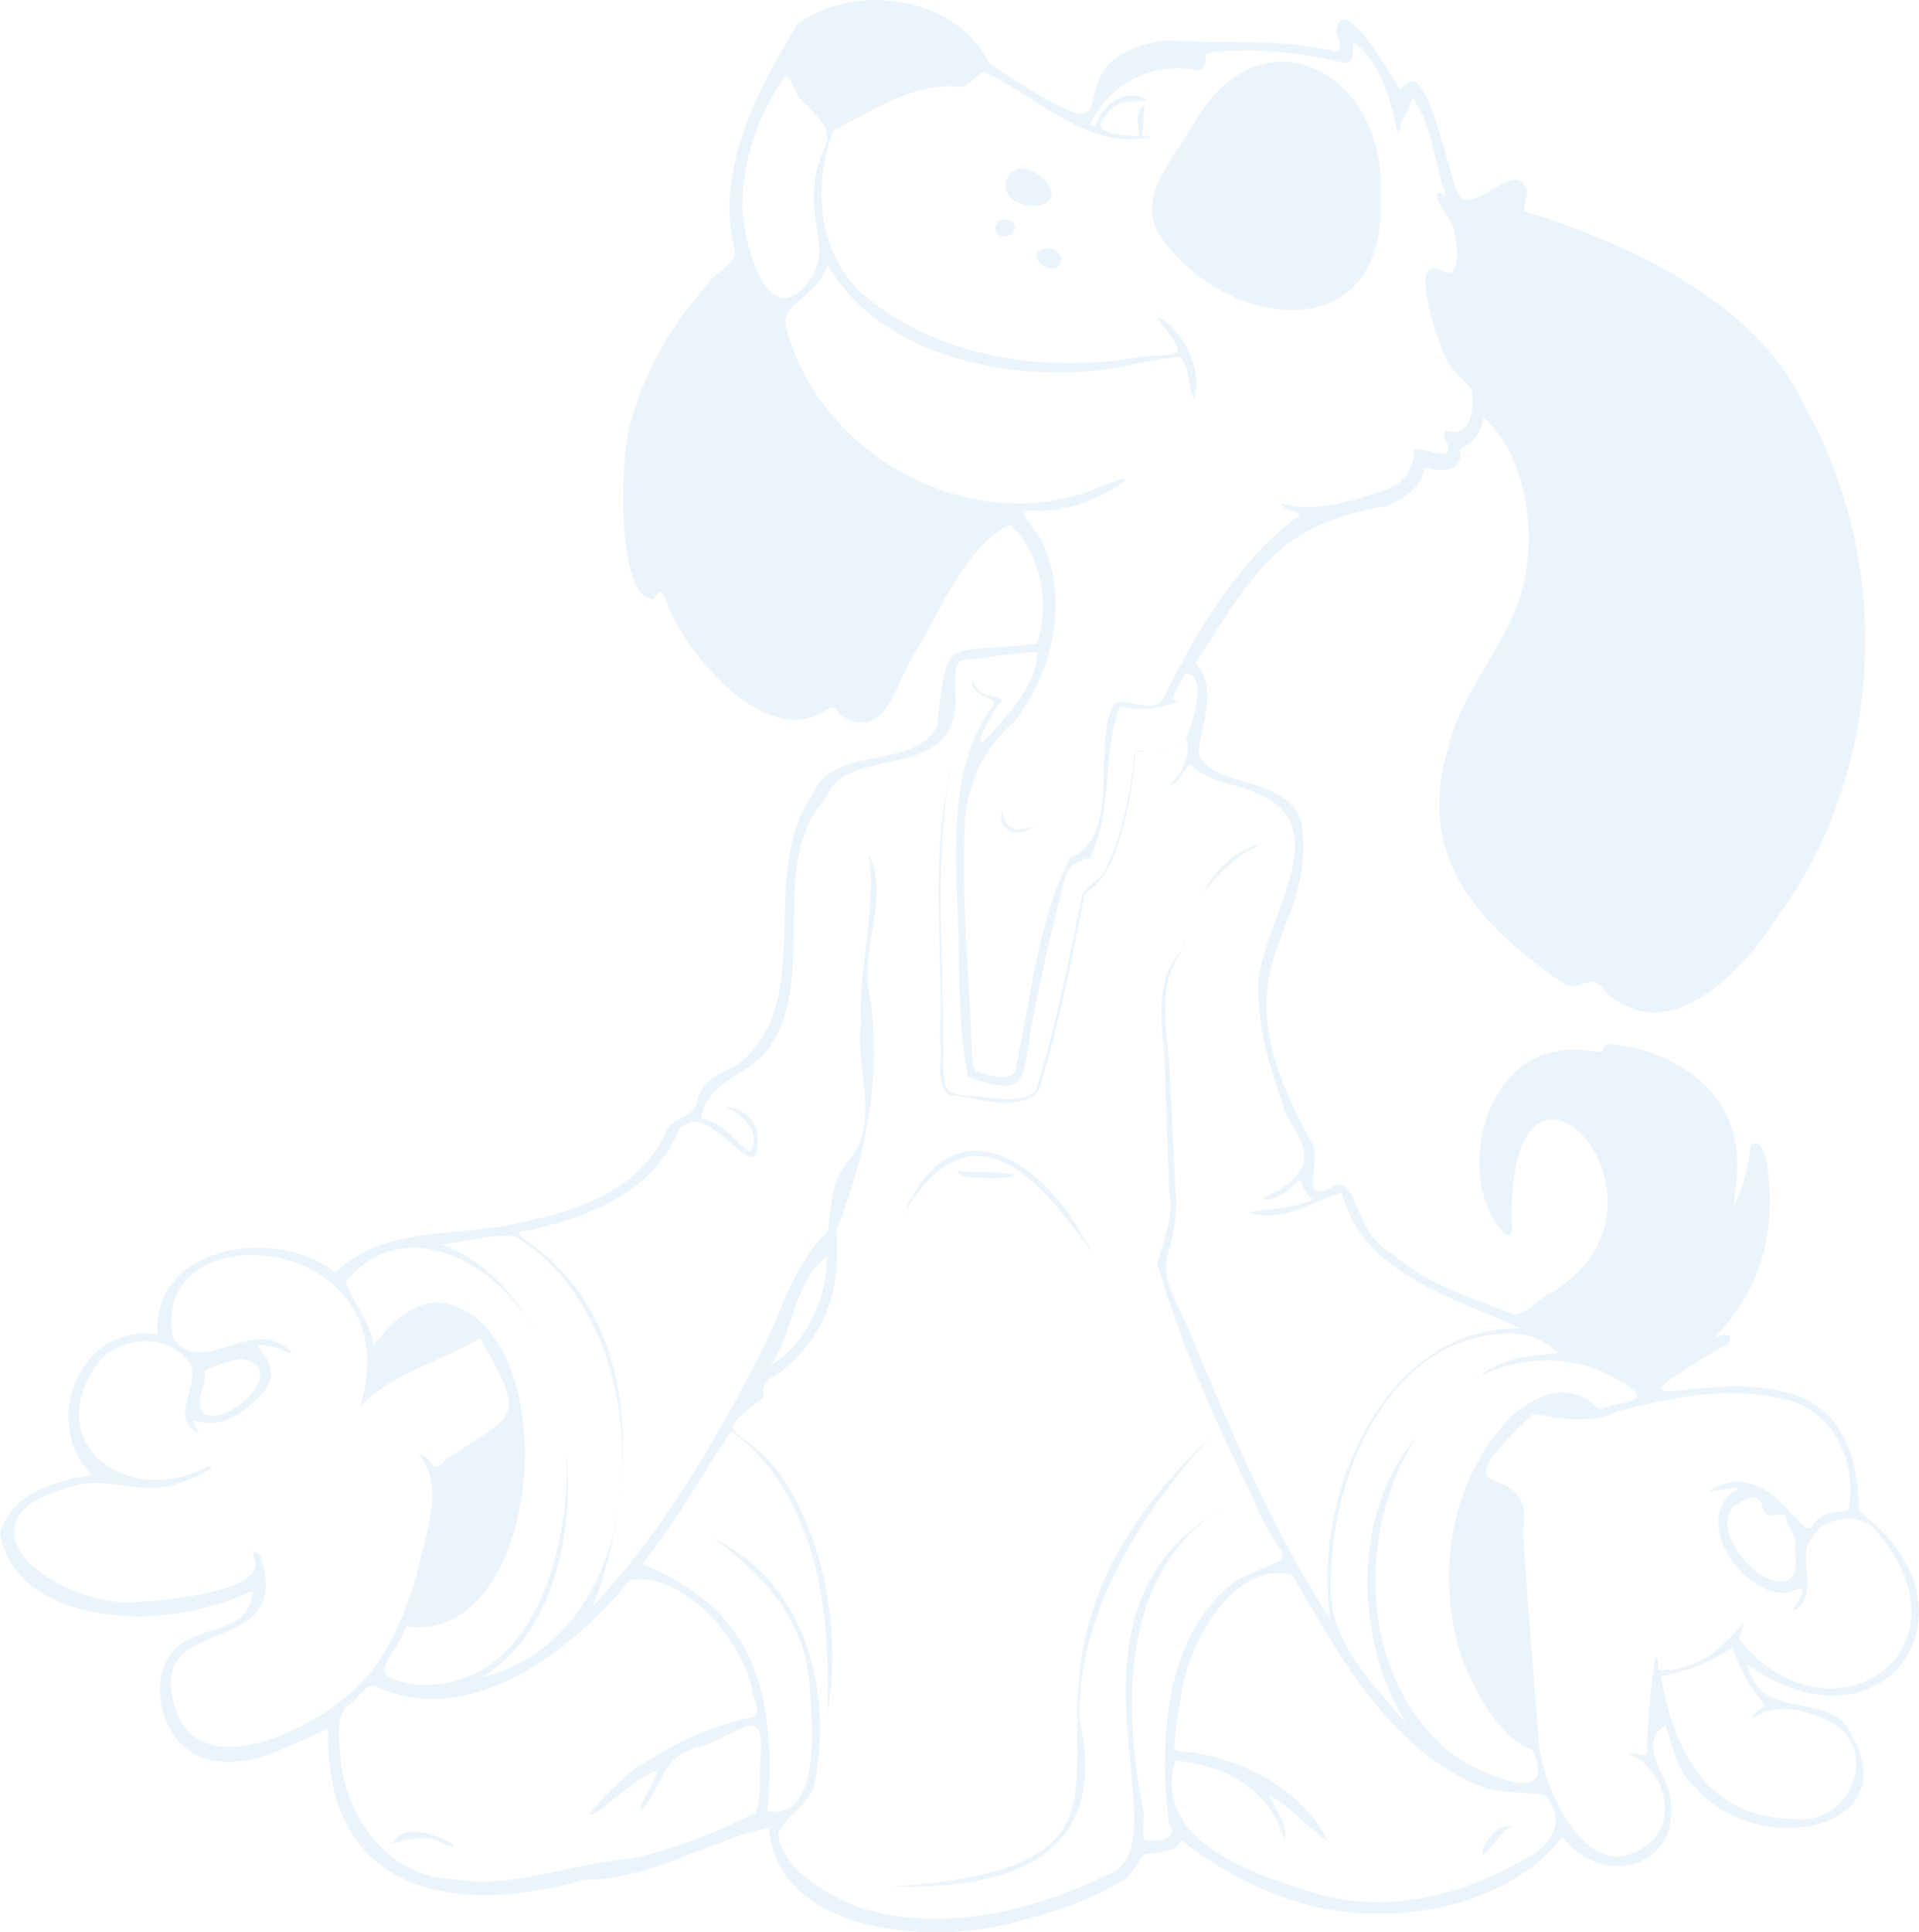 <?xml version="1.0" encoding="UTF-8"?>
<svg id="Layer_2" data-name="Layer 2" xmlns="http://www.w3.org/2000/svg" viewBox="0 0 1298.11 1307.19">
  <defs>
    <style>
      .cls-1 {
        opacity: .1;
      }

      .cls-2 {
        fill: #4293d7;
        stroke-width: 0px;
      }
    </style>
  </defs>
  <g id="Layer_2-2" data-name="Layer 2">
    <g class="cls-1">
      <path class="cls-2" d="m0,1037.33c7.27-26.67,36.97-35.75,62.35-39.47-35.45-34.9-8.54-103.36,44.24-95.13-4.26-60.92,81.43-73.62,120.2-41.87,34.26-33.06,84.44-23.18,127.01-34.32,39.16-7.6,81.78-23.48,97.81-63.43,6.11-8.88,20.2-6.92,20.41-20.57,3.98-12.41,16.44-17.06,27.12-22.29,54.16-43.05,12.64-127.92,50.03-181.77,13.42-35.65,68.88-16.57,84.65-47.27,7.09-65.41,6.1-47.43,67.73-55.91,8.65-25.55,3.13-61.82-18.62-80.28-30,14.55-47.01,59.02-64.98,88.27-11.37,16.84-18.06,57.19-46,42.28-4.67-.96-8.16-10.82-12.19-5.68-39.63,27.6-92.04-33-106.93-67.68-3.21-5.68-3.87-18.49-10.76-6.9-26.21.83-23.03-104.02-14.09-123.73,9.38-33.49,27.78-63.84,51.04-89.51,4.73-8.64,21.12-13.9,17.45-24.65-12.73-53.99,17.18-108.36,43.25-151.62,40.02-28.04,107.08-18.64,129.66,27.21,119.02,78.99,26.69-4.17,120.41-15.75,37.63,2.81,76.05-1.89,113.48,7.67,6.51.4,1.57-9.87.52-13.55,4.53-30.43,39.36,34.4,43.53,39.64,19.25-30.9,32.37,66.38,41.59,73.65,15.41,4.65,36.84-27.23,44.18-5.22-2.29,17.18-6.25,12.13,11.14,17.51,67.33,22.68,145.55,60.87,176.35,127.48,59.97,105.68,55.17,246.5-19.01,346.99-23.19,36.44-73.96,89.55-116.42,48.79-8.56-14.03-15.12,1.69-27.9-5-54.75-38.23-100.68-84-77.63-159.18,9.08-39.56,40-69.23,50.29-108.02,9.86-38.27,2.55-89.95-26.45-115.8-1.22,10.1-7.18,17.69-15.75,21.58,2.66,13.85-10.97,16.29-21.24,12.54-1.13-.25-2.51-.3-2.83,1.09-2.71,12.81-14.61,20.39-25.96,25.01-73.55,11.52-91.03,47.23-128.83,106.2,15.43,17.6,3.98,39.1,1.87,60.13,5.81,24.5,60.96,15.07,69.7,47.82,11.48,80.84-64.2,90.35,7.75,218.11,5.78,13.62-12.09,42.88,16.54,26.35,15.16-.05,10.81,33.16,37.99,47.75,23.5,20.58,53.26,29.28,81.66,40.45,8.4-.34,15.63-10.14,23.4-13.99,102.97-58.42-27.4-203.49-25.15-49.11,1.39,5.94-.38,14.03-6.78,6.57-30.2-35.63-13.72-111.68,35.77-121.46,10.36-2.1,20.92-1.25,31.27.44,2.65-.64,1-5.11,4.28-5.36,37.25,1.86,77.74,24.41,85.96,63.15,3.86,15.4,1.46,31.49-.68,46.74,7.09-12.19,10.09-27.74,11.92-41.91,14.92-9.35,13.82,49.59,11.44,59.08-3.66,27.02-17.15,52.11-35.67,71.14,3.85-1.35,13.67-3.93,9.03,4.16-92.91,54.5-21.37,21.53,27.06,30.84,47.74,5.16,60.8,42.02,61.29,82.73,89.99,67.38,15.06,169.89-76.08,103.2,10.8,36.88,40.54,20.36,64.95,38.8,52.75,71.51-54.25,96.83-99.71,44.83-12.32-11.03-15.04-27.19-20.04-41.87-18.31,10.55-1.66,31.06,2.61,45.13,11.16,50.72-44.96,66.77-72.33,30.27-37.3,47.83-112.68,60.56-169.75,46.63-19.18-4.82-37.28-12.3-54.52-21.93-11.49-6.36-22.3-13.76-32.64-21.84-2.93-.06-3.68,4.94-6.99,5.68-27.65,6.37-13.43-2.63-30.34,18.81-22.46,14.86-48.68,23.28-74.58,29.98-56.21,16.27-162.36,8.87-167.99-63.61-39.38,8.17-80.46,35.59-125.05,35.26-88.83,25.82-176.3,8.22-173-102.3-25.31,10.52-56.48,30.91-86.56,19.13-25.45-9.94-36.4-50.2-18.65-71.09,14.72-18.79,49.26-10.44,53.7-38.04,1.59-2.94-1.42-2.89-2.93-1.77-17.61,7.99-36.64,12.98-55.83,14.95-41.89,4.69-103.91-6.91-111.77-55.19Zm521.44-113.87c24.41-14.27,37.96-46.38,38.02-73.13-21.3,13.39-23.91,53.89-38.02,73.13Zm430.1,242.75c-34.54-55.24-38.28-141.7,6.49-193.86-40.35,62.91-38.75,159.17,19.87,210.6,14.79,13.16,78.57,44.13,58.84,1-21.84-7.61-38.23-37.82-47.28-61.06-18.09-51.63-10.16-114,25.41-156.44,16.92-20.98,45.79-35.83,66.79-13.08,15.46-6.21,41.33-3.99,13.35-19.54-28.43-17.76-64.27-17.19-94.04-2.99l.08.09c13.72-12.07,35.42-14.36,52.99-15.54-8.88-8.78-21.34-13.89-34.17-13.23-82.39,1.89-120.7,99.88-119.56,171-1.19,38.17,28.64,65.75,51.23,93.05Zm-625.63-31.4c122.94-30.66,122.65-238.57,23.08-298.04-15.41-3.08-34.07,3.62-49.97,5.18,25.35,9.17,45.86,29.15,58.88,52.46-25.77-42.16-85.29-73.64-124-27.51,3.49,12.93,17.14,27.02,18.8,43.07,11.53-14.26,27.46-32.09,48.83-28.28,82.96,19.12,65.98,231.79-26.68,218.52-9.18,24.62-32,33.96,8.19,39.47,79.08,3.49,103.07-94.57,100.16-157.97,5.06,55.16-7.72,121.58-57.24,153.43l-.04-.33Zm532.61,79.8c-.6-.26-.12.21.1-.14,2.99,8.06,14.64,22.79,9.88,29.83-9.05-33.98-40.53-50.62-73.63-53.11-15.98,56.73,58.45,78.52,101.15,91.36,45.1,10.71,92.24-.3,131.91-23.06,19.4-8.05,34.18-27.49,16.33-45.55-15.69-1.86-32.84-.09-47.81-7.59-58.44-26.76-91.26-87.41-122.2-140.72-39.29-11.04-70.5,45.9-75.26,81.34-2.29,11.98-4.3,24.15-4.64,36.34,3.9,2.97,10.72.9,15.53,2.72,34.73,6.03,73.19,26.89,87.98,59.35-13.43-9.05-24.51-23.1-39.34-30.78Zm-34.55-192.45l-.09-.09c-65.6,43.44-64.24,132.04-50.72,201.64,1.65,6.79-1.48,15.51,1.31,21.29,8.16.67,23.76-.02,16.12-11.66-7.03-55.86-2.85-131.95,48.68-165.97,44.05-19.54,27.87-4.89,9.67-51.17-25.59-51.83-50.04-106.07-66.19-161.22,4.35-16.94,11.74-31.96,8.08-50.04-1.36-28.64-1.78-57.33-3.05-85.98-1.52-26.42-8.01-57.83,13.42-77.8-18.31,22.55-12.8,50.83-10.22,77.48,1.73,32.13,2.93,64.3,4.75,96.42-2.06,43.78-17.93,31.47,6.66,80.37,28.58,68.07,57.43,139.03,97.75,200.2-13.63-82.77,36.5-199.75,128.92-196.87-45.57-20.76-107.68-37.05-121.46-92.14-17.87,5.73-37.43,19.14-58.6,14.77-17.77-2.17,33.75-3.57,38.96-10.39-13.16-8.94-1.4-20.6-17.89-4.8-9.47,6.88-26.24,8.01-5.39-.68,26.43-18.14,18.67-28.59,5.28-51.56-8.37-25.03-17.69-50.27-18.44-76.96-7.52-45.69,61.44-117.23-4.03-141.48-13.81-6.07-31.31-6.56-41.83-18.32-5.16,2.06-7.53,13.78-14.36,13.59,8.21-7.65,14.95-19.7,11.18-31.05,3.75-10.41,15.59-43.61-.98-44.12-1.44,5.61-14.24,20.02-3.46,18.36-12.28,5.42-27.19,7.4-40.39,3.81-12.33,30.56-4.05,70.79-20.44,102.58-14.24,3.93-15.53,7.79-18.88,22.35-8.43,31.03-14.95,62.55-21.16,94.09-5.38,34.16-2.68,46.27-42.39,31.51-7.99-39.17-4.84-82.01-7.55-122.44-1.37-44.07-2.51-91.65,24.68-129.06,3.75-4.78-15.64-5.02-14.31-16.68,6.46,14.37,15.06,7.96,20.19,13.81-4.17,3.24-21.96,35.19-10.76,25.83,14.4-14.9,35.9-39.39,34.33-58.51-17.06.51-33.86,3.75-50.76,5.38-5.97,2.99-3.81,12.4-4.67,18.04,7.09,68.98-72.92,36.51-86.96,74.49-40.55,45.15-5.59,117.51-37.34,167.76-13.31,21.25-42.74,22.16-47.56,49.82,19.54,4.08,20.95,15.4,33.38,22.12,8.24-12.6-5.88-26.53-17.18-29.79,9.97-.52,18.94,6.72,21.91,16.11,4.27,50.06-31.25-26.05-53.07-.81-17.97,44.15-65.13,60.68-108.44,69.39,4.48,7.02,17.38,12.2,23.46,20.14,63.35,59.83,53.38,165.73,26.81,232.5,46.73-49.38,81.62-109.08,112.59-169.26,15.26-29.03,22.76-61.78,46.59-84.59,2.39-22.62,2.65-35.88,18.49-53.32,14.88-27.6-.12-58.02,3.84-87.31-2.18-38.55,11.18-77.02,4.84-115.02l-.1.1c14.23,26.52-2.27,59.11-.36,87.88,11.2,57.49,0,113.64-20.9,167.34,2.31,35.87-4.04,66.47-33.34,91.98-6.75,7.41-19.16,8.88-16.02,21.18-45.56,34.3-6.18,9.97,24.06,73.94,20.9,42.57,26.97,95.77,18.96,140.99.98-38.6-.06-77.9-12.35-114.89-9.44-29.95-26.55-59.08-52.73-77.18-19.26,28.93-37.5,61.54-59.99,89.72,76.23,30.87,91.14,87.94,84.62,167.25,37.85,6.69,29.97-64.19,28.11-88.89-3.86-42.42-33.08-73.23-64.17-95.27,60.98,29.12,80.12,100.79,68.31,163.48-2.15,16.03-19.39,22.39-25.15,35.74,3.48,25.04,32.42,40.82,53.99,49.67,55.8,18.15,117.64,3.06,169.06-21.79,54.47-18.85-44.8-174.45,74.64-246.02Zm20.46-988.05c-9.6.7-20.54-.88-28.7,2.84.77,3.52-1.43,11.43-6.11,10.55-29.16-5.93-57.1,8.03-70.97,34.21-1.74,2.31.02,3.55,2.32,3.93,3.87-14.63,21.32-28.07,35.94-17.28-10.09-.42-22.96-.61-29.05,9.88-11.98,13.01,13.35,13.12,22.13,13.87,1.39-4.45-2.05-10.88.48-16.03.12-2.29,4.58-6.78,3.63-1.72-.99,5.45-.51,11.05-1.52,16.51,0,2.71,5.61-.11,5.44,1.74-39.86,9.83-74.99-25.86-108.86-42.17-7.43-6.27-11.95,10.68-21.84,8.05-31.41-1.79-56.88,16.68-83.47,29.68-14.05,35.39-10.89,80.92,17.59,108.68,50.34,45.17,125.99,56.12,190.71,44.43,24.61-2.88,33.59,3.09,13.48-22.03-1.59-1.48-4.79-5.9-.29-3.76,16.75,10.29,28.6,36.36,22.16,54.45-3.98-8.73-2.67-21.94-9.55-28.77-16.87,2.21-33.54,5.87-50.28,8.94-65.91,8.28-151.88-9.09-187.64-70.63-10.96,27.27-36.31,23.77-26.37,48.63,26.23,84.15,126.81,135.85,209.46,101.75,45.41-19.23-6.89,14.02-23.31,13.58-26.3,7.08-37.76-8.71-15.9,20.84,20.03,39.9,8.83,89.83-17.85,123.95-20.01,17.87-29.71,37.41-33.17,64.27-2.79,49.42,2.04,99.62,4.18,149.17,1.22,7.36-.86,16.81,3.23,22.85,7.07,2.28,25.8,8.76,26.73-1.88,10.29-46.94,14.85-99.99,36.84-142.27,34.39-13.82,15.45-73.61,28.76-102.83,7.34-8.49,28.11,7.51,34.23-5.22,22.72-45.23,50.14-92.87,91.52-123.27,3.28-3.63-11.5-3.29-11.78-8.76,22.47,7.15,48.46-1.51,70.58-8.93,13.54-4.9,18.96-14.42,19.5-27.08,8.36-2.15,29.96,10.88,20.97-7.3-1.11-1.89-1.48-4.61,1.02-5.52,16.56,5.04,18.8-16.04,16.86-27.94-5.6-7.76-14.82-13.23-18.28-22.95-5.12-10.28-26.46-72.82.26-56.53,11.43,3.93,7.98-20.42,6.26-27.13.49-7-17.58-24.93-9.82-26.6,6.6,5.54,2.43-2.05,1.53-5.77-5.22-19.28-8.07-42.61-20.12-58.18-1.87,6.03-4.44,11.97-8.03,16.9.35,1.1.08,8.55-2.17,6.15-4.14-21.05-12.21-49.89-29.82-60.78-.1,5.02.77,16.81-7.51,13.64-20.6-5.08-42.34-7.81-63.41-8.17ZM94.22,1083.59c15.96-.94,89.53-7.06,77.34-30.47-1.51-4.4,2.94-3.12,4.5-.66,23.23,69.02-70.07,39.25-59.71,93.75,9.94,63.47,87.45,27.75,118.63.89,24.77-20.15,37.57-51.05,46.65-80.87,5.07-26.05,20.62-60.21,1.61-82.3,9.72.38,8.46,15.56,18.18,3.55,46.76-31.96,56.01-25.25,23.34-82.19-25.56,15.73-61.64,24.03-81.43,46.85,37.13-119.83-143.86-135.05-126.21-46.85,17.55,25.38,48.91-9.46,72.54,3.77,9.71,5.25,9.86,9.28-1.13,2.94-37.94-8.25,16.8,8.62-16.43,35.88-33.75,31.86-49.63-1.04-37.4,21.66-20.4-8.39-.45-31.74-5.37-45.72-12.43-21.16-44.17-21.16-60.69-4.57-44.47,54.33,16.96,103.46,72.95,72.12,7.77,1.88-21.42,13.1-26.51,13.62-21.73,5.81-43.61-6.63-65.35.28-89.55,22.79-9.64,84.1,44.49,78.31Zm935.81-48.35c3.42,48.78,7.44,97.57,11.21,146.25,4.84,34.75,36.81,101.14,77.19,62.84,16.68-18.13,4.37-50.27-16.77-58.02,17.53.27,10.67,6.13,12.89-14.21.12-9.12,5.81-74.74,7.52-42.21,44.28,2.02,66.44-53.39,54.05-21.88,58,75.82,161.76,13.07,95.49-69.45-10.71-16.17-36.32-14.46-45.98,1.77-11.39,13.49,6.77,38.51-12.19,49.18-2.63-.12,7.16-10,5.69-14.58-3.49-1.05-8.55,3.56-13.08,2.53-27.2.15-59.12-45.23-35.43-66.99,17.03-8.94-13.99.22-13.91-2.33,41.79-24.67,62.77,39.22,69.95,22.72,5.72-8.24,15.6-7.53,23.74-9.32,6.65-33.99-11.88-70.78-48.16-76.05-35.67-7.34-73.19-.01-107.75,9.16-18.86,9.09-38.62,5.08-57.19,1.69-73.39,69.43,2.77,23.88-7.28,78.89Zm-515.7,156.87c3.74-42.82-13.69-18.56-40.51-10.86-27.31,6.66-24.32,26.19-40.25,43.54-2.18-4.65,10.21-18.84,11.09-27.2-12.89,4.39-25.37,16.66-36.85,25.27-27,19.86,18.14-27.06,27.77-30.09,21.71-14.34,45.95-25.15,71.39-30.73,10.26-.32,1.95-13.71,1.67-19.9-7.89-35.07-46.81-78.56-82.24-73.47-39.63,47.89-107.74,101.96-172.38,72.17-7.26-2.9-12.25,10.33-19.2,13-8.98,10.09-4.62,27.62-3.91,40.32,5.39,38.52,33.27,75.21,74.47,76.82,40.94,7.53,81-10.8,121.9-13.69,29.16-6.43,57.11-17.6,83.72-31,4.57-9.78,2.23-23.39,3.32-34.19Zm699.63,38.37c33.14,4.5,56.15-37.37,31.25-61.04-15.06-10.93-42.34-19.86-58.4-7.38-5.19-.51,7.23-7.42,6.81-8.96-9.83-11.28-17.37-24.66-21.52-39.06-12.95,10.35-32.51,16.74-48.52,20.19,9.04,50.99,31.84,95.94,90.39,96.26ZM502.36,136.11c-1.48,18.8,13.45,84.44,39.28,60.16,19.26-18.11,10.95-34,8.92-56.36-2.34-49.95,26.45-38.6-7.83-71.47-4.97-3.25-7.29-18.53-12.15-16.17-17.09,24.26-27.7,54.14-28.22,83.85Zm702.21,933.82c15.27-.95,8.28-18.34,10.02-27.95-.87-5.69-6.56-10.07-6.64-16.29-3.02-4.76-14.39,6.25-16.34-8.6-4.76-8.83-12.31-1.58-18.6,1.52-15.19,16.06,11.8,50.64,31.56,51.32ZM163.49,919.3c-8.47,1.21-17.97,4.41-25.06,7.82,2.31,9.66-6.71,18.13-2.03,27.5,13.28,15.05,62.15-29.11,27.09-35.32Z"/>
      <path class="cls-2" d="m817.71,973.23c-46.18,51.37-87.58,115.82-87.63,188.12,21.4,95.24-45.76,116.46-126.83,115.05,238.88-17.56,24.2-122.33,214.47-303.17Z"/>
      <path class="cls-2" d="m642.03,527.51c-10.54,62.22-3.06,127.89-3.92,191.4.5,13.93-.59,22.01,16.37,22.31,14.08-.2,35.45,7.38,45.97-3.36,13.66-42.56,22.05-86.12,31.03-129.77,1.32-9.91,15.45-12.29,17.91-23.53,9.23-19.53,13.49-40.81,16.63-62.15,1.86-5.99-1.8-17.87,7.94-14.33.54,1.32-5.76-1.13-5.88,1.44-1.43,17.38-4.08,34.7-8.74,51.55-4.55,16.42-10.47,34.42-25.57,43.41-8.68,44.72-17.53,89.79-31.19,133.32-12.46,15.33-42.83,4.78-60.66,2.87-9.99-7.17-3.73-26.11-6.16-37.47,2.74-56.92-6.8-121.55,6.25-175.69Z"/>
      <path class="cls-2" d="m738.27,847.04c-36.18-51.77-81.22-102.47-126.9-26.16,35.32-81.07,99.96-31.03,126.92,26.18l-.02-.02Z"/>
      <path class="cls-2" d="m670.12,797.08c-6.24-.68-21.05.57-22.63-5.15,12.61,1.93,26.82-.27,38.73,2.97-4.46,2.73-10.92,1.75-16.1,2.18Z"/>
      <path class="cls-2" d="m812.86,605.56c8.47-15.87,22.96-32.01,41.57-34.67-15.78,5.47-30.86,20.21-41.57,34.67Z"/>
      <path class="cls-2" d="m783.75,508.38c-.22-.03-.87.07-1.14-.06-.1-.68,3.99-.09,1.14.06Z"/>
      <path class="cls-2" d="m642.85,523.98c-.63,1.08-.89,2.39-.77,3.62-.6-1.3-.31-2.83.77-3.62Z"/>
      <path class="cls-2" d="m645.58,511.44c.64-.31.9-1.09,1.6-1.4-.55.48-.91,1.07-1.6,1.4Z"/>
      <path class="cls-2" d="m644.67,514.07c.81-.62,1.01-1.68.92-2.65.11,1.09.03,1.99-.92,2.65Z"/>
      <path class="cls-2" d="m644.7,514.06c-.07.46.29,1.18.02,1.52-.06-.49.04-1.04-.02-1.52Z"/>
      <path class="cls-2" d="m643.01,520.41c.2-.27.44-.71.6-.94.79.33-.72.65-.6.94Z"/>
      <path class="cls-2" d="m642.88,524.05c-.5-1.24.13-2.51.08-3.74.4,1.22-.12,2.51-.08,3.74Z"/>
      <path class="cls-2" d="m789.64,506.55l-.61.66c.29-.22.74-.32.67-.77l-.06.11Z"/>
      <path class="cls-2" d="m794.87,505.07c-.31-.27-.8.05-.49.39.42.27.32-.14.49-.39Z"/>
      <path class="cls-2" d="m647.13,510.08c.09-.24.07-.43-.08-.58-.15.22.17.45.08.58Z"/>
      <path class="cls-2" d="m587.31,576.95c-.46-.32-.28-.9-.05-.33.06.11-.14.57.05.33Z"/>
      <path class="cls-2" d="m801.79,636.8c-2.48.39.6,2.51.01-.02v.02Z"/>
      <path class="cls-2" d="m800.96,638.1c.63.99.07,2.12.26,3.09-.64-.92-.16-2.09-.26-3.09Z"/>
      <path class="cls-2" d="m611.45,820.84c-.38.3.15.86.16.31,0-.11-.34-.26-.16-.31Z"/>
      <path class="cls-2" d="m738.29,847.06c-.38.31-.01.7-.23,1.05-.25-.39.22-.79.23-1.05Z"/>
      <path class="cls-2" d="m826.34,1021.86c-.01-.39.22-.92.59-.55-.16.19-.8.38-.59.55Z"/>
      <path class="cls-2" d="m823.97,1022.17c.76-.34,1.52-.61,2.37-.31-.59.35-1.94.74-2.37.31Z"/>
      <path class="cls-2" d="m478.92,1039.68c.56.35,1.02,1.26,1.42,1.48-.47-.5-.98-.96-1.42-1.48Z"/>
      <path class="cls-2" d="m480.25,1041.23c.91-.51,2.02.11,2.89-.16-.93.86-1.94.19-2.89.16Z"/>
      <path class="cls-2" d="m789.7,506.44c.02.37.6.55.58.12-.18-.28-.73.09-.58-.12Z"/>
      <path class="cls-2" d="m799.61,501.05c2.19.19,2.37.24.06,0,0,0-.06,0-.06,0Z"/>
      <path class="cls-2" d="m802.5,499.75c-.34.42-.87.89-.79,1.49.1-.52.82-1.12.79-1.49Z"/>
      <path class="cls-2" d="m794.78,505.21c0-.08,0-.16,0-.24-.46.33.25-.03,0,.24Z"/>
      <path class="cls-2" d="m819.48,971.37c-1.99-.68-.3,2,.16-.08l-.16.08Z"/>
      <path class="cls-2" d="m818.66,972.13q.05,1.06-.93,1.1c.36.06,1.11-.66.93-1.1Z"/>
      <path class="cls-2" d="m798.72,502.55l-.12.2c.06-.07.3-.1.12-.2Z"/>
      <path class="cls-2" d="m801.8,636.77c.63.04,1.52-.12,1.88-.6-.63.19-1.3.46-1.88.6Z"/>
      <path class="cls-2" d="m798.8,502.63c.6-.38.75-1.01.87-1.59-.58.26-.98,1.08-.87,1.59Z"/>
      <path class="cls-2" d="m479.01,1039.8c-.06-.03-.12-.05-.18-.08.03.07.05.13.08.2.05-.12-.01-.32.11-.12Z"/>
      <path class="cls-2" d="m803.61,636.35c-.03-.09-.06-.18-.1-.27-.36.45.3-.09.1.27Z"/>
      <path class="cls-2" d="m791.32,530.8c.13.2.26.41.39.61-.11-.19-.24-.42-.39-.61Z"/>
      <path class="cls-2" d="m558.95,539.39c-.06-.09-.13-.19-.19-.28-.32.6.34-.12.19.28Z"/>
      <path class="cls-2" d="m812.93,605.45l-.08.29c0-.08.02-.23.08-.29Z"/>
      <path class="cls-2" d="m819.64,971.29c-.25.45.48.23-.16.09,0,0,.16-.09.16-.09Z"/>
      <path class="cls-2" d="m933.9,131.87c5.75,107.21-107.83,92.19-150.99,24.94-13.48-27.24,13.64-52.05,25.53-74.7,46.31-78.71,129.86-31.86,125.46,49.75Z"/>
      <path class="cls-2" d="m703.08,138.9c-11.04,1.71-26.02-3.65-22.05-17.2,7.59-23.01,47.39,12.23,22.05,17.2Z"/>
      <path class="cls-2" d="m708.76,167.75c4.44-.14,9.48,3.71,9.26,8.38-4.42,15.64-29.09-6.31-9.26-8.38Z"/>
      <path class="cls-2" d="m679.7,148.57c9.7.74,8.56,10.17,0,11.62-8.28-.43-8.67-11.86,0-11.62Z"/>
      <path class="cls-2" d="m699.67,558.41c-9.42,8.76-26.18,4.82-21.74-9.98,2.01,13.58,9.71,14.93,21.74,9.98Z"/>
      <path class="cls-2" d="m699.63,558.6l-.14-.25c-.28.5.3-.16.14.25Z"/>
      <path class="cls-2" d="m299.31,1246.99c-16.38-10.9-43.85,7.31-30.88-3.7,11.38-14.43,56.65,12.75,30.88,3.7Z"/>
      <path class="cls-2" d="m1002.51,1253.72c1.01-8.18,12.17-20.91,19.76-18.26-5.33,1.71-19.19,22.77-19.76,18.26Z"/>
      <path class="cls-2" d="m360.56,898.65c-1.07-.13-1.88-1.02-2.71-1.37,1.22-.01,1.78,1.08,2.82,1.43l-.11-.05Z"/>
      <path class="cls-2" d="m357.84,894.51c.29.88.46,1.98.04,2.73-.12-.81-.27-2.27-.04-2.73Z"/>
      <path class="cls-2" d="m360.67,898.7c-1.14.25.5,1-.12-.05,0,0,.12.05.12.05Z"/>
      <path class="cls-2" d="m1000.97,930.84c-.68.78-1.48.61-2.3.28.6-.04,1.95-.53,2.3-.28Z"/>
      <path class="cls-2" d="m998.67,931.12c.06.1.11.19.17.29-.02-.07-.13-.23-.17-.29Z"/>
    </g>
  </g>
</svg>